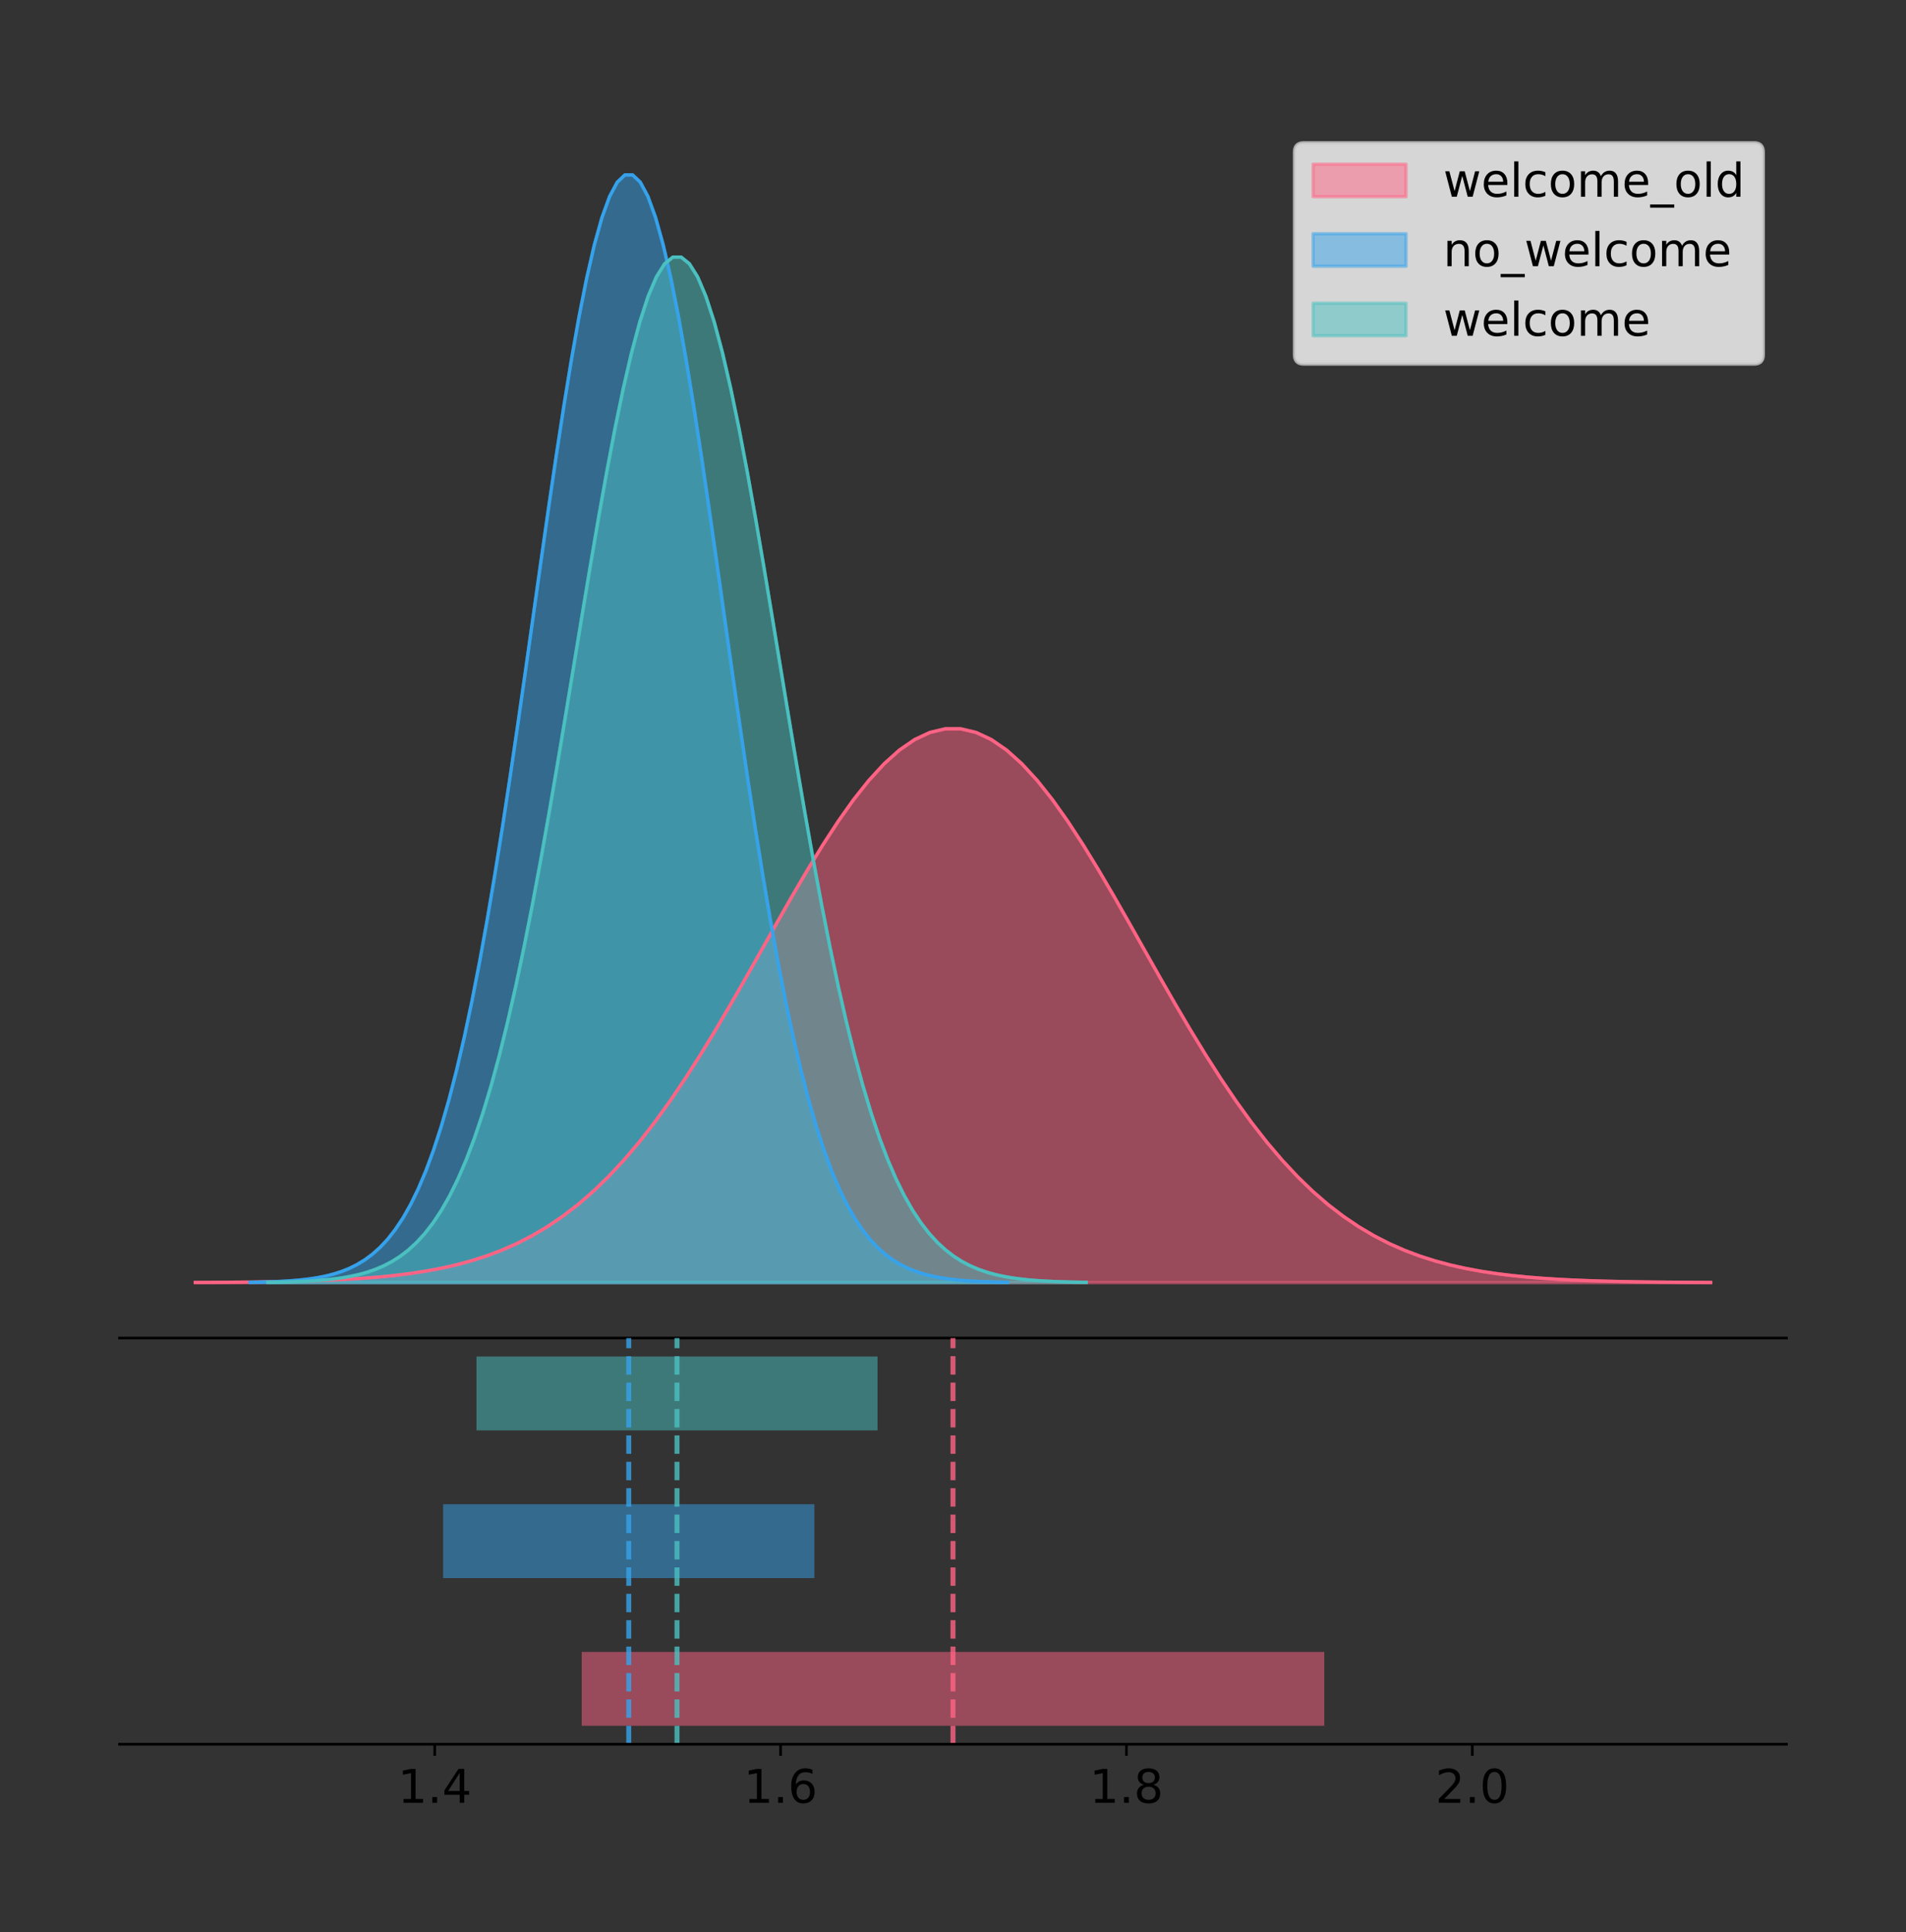 <?xml version="1.0" encoding="utf-8" standalone="no"?>
<!DOCTYPE svg PUBLIC "-//W3C//DTD SVG 1.1//EN"
  "http://www.w3.org/Graphics/SVG/1.1/DTD/svg11.dtd">
<!-- Created with matplotlib (https://matplotlib.org/) -->
<svg height="581.789pt" version="1.1" viewBox="0 0 574.2 581.789" width="574.2pt" xmlns="http://www.w3.org/2000/svg" xmlns:xlink="http://www.w3.org/1999/xlink">
 <rect x="0" y="0" width="574.2" height="581.789" fill="#333333" stroke="none"/>
 <defs>
  <style type="text/css">
*{stroke-linecap:butt;stroke-linejoin:round;}
  </style>
 </defs>
 <g id="figure_1">
  <g id="patch_1">
   <path d="M 0 581.789 
L 574.2 581.789 
L 574.2 0 
L 0 0 
z
" style="fill:none;"/>
  </g>
  <g id="axes_1">
   <g id="patch_2">
    <path d="M 36 402.93 
L 538.2 402.93 
L 538.2 36 
L 36 36 
z
" style="fill:none;"/>
   </g>
   <g id="PolyCollection_1">
    <defs>
     <path d="M 58.827 -195.538 
L 58.827 -195.594 
L 63.439 -195.615 
L 68.05 -195.644 
L 72.662 -195.681 
L 77.274 -195.732 
L 81.885 -195.798 
L 86.497 -195.884 
L 91.108 -195.996 
L 95.72 -196.141 
L 100.331 -196.326 
L 104.943 -196.562 
L 109.555 -196.859 
L 114.166 -197.23 
L 118.778 -197.693 
L 123.389 -198.264 
L 128.001 -198.964 
L 132.612 -199.816 
L 137.224 -200.844 
L 141.836 -202.078 
L 146.447 -203.545 
L 151.059 -205.277 
L 155.67 -207.308 
L 160.282 -209.669 
L 164.893 -212.394 
L 169.505 -215.513 
L 174.117 -219.055 
L 178.728 -223.045 
L 183.34 -227.503 
L 187.951 -232.441 
L 192.563 -237.865 
L 197.174 -243.77 
L 201.786 -250.141 
L 206.398 -256.952 
L 211.009 -264.162 
L 215.621 -271.72 
L 220.232 -279.559 
L 224.844 -287.602 
L 229.455 -295.759 
L 234.067 -303.928 
L 238.679 -312 
L 243.29 -319.859 
L 247.902 -327.384 
L 252.513 -334.455 
L 257.125 -340.952 
L 261.736 -346.762 
L 266.348 -351.781 
L 270.96 -355.916 
L 275.571 -359.089 
L 280.183 -361.239 
L 284.794 -362.324 
L 289.406 -362.324 
L 294.017 -361.239 
L 298.629 -359.089 
L 303.24 -355.916 
L 307.852 -351.781 
L 312.464 -346.762 
L 317.075 -340.952 
L 321.687 -334.455 
L 326.298 -327.384 
L 330.91 -319.859 
L 335.521 -312 
L 340.133 -303.928 
L 344.745 -295.759 
L 349.356 -287.602 
L 353.968 -279.559 
L 358.579 -271.72 
L 363.191 -264.162 
L 367.802 -256.952 
L 372.414 -250.141 
L 377.026 -243.77 
L 381.637 -237.865 
L 386.249 -232.441 
L 390.86 -227.503 
L 395.472 -223.045 
L 400.083 -219.055 
L 404.695 -215.513 
L 409.307 -212.394 
L 413.918 -209.669 
L 418.53 -207.308 
L 423.141 -205.277 
L 427.753 -203.545 
L 432.364 -202.078 
L 436.976 -200.844 
L 441.588 -199.816 
L 446.199 -198.964 
L 450.811 -198.264 
L 455.422 -197.693 
L 460.034 -197.23 
L 464.645 -196.859 
L 469.257 -196.562 
L 473.869 -196.326 
L 478.48 -196.141 
L 483.092 -195.996 
L 487.703 -195.884 
L 492.315 -195.798 
L 496.926 -195.732 
L 501.538 -195.681 
L 506.15 -195.644 
L 510.761 -195.615 
L 515.373 -195.594 
L 515.373 -195.538 
L 515.373 -195.538 
L 510.761 -195.538 
L 506.15 -195.538 
L 501.538 -195.538 
L 496.926 -195.538 
L 492.315 -195.538 
L 487.703 -195.538 
L 483.092 -195.538 
L 478.48 -195.538 
L 473.869 -195.538 
L 469.257 -195.538 
L 464.645 -195.538 
L 460.034 -195.538 
L 455.422 -195.538 
L 450.811 -195.538 
L 446.199 -195.538 
L 441.588 -195.538 
L 436.976 -195.538 
L 432.364 -195.538 
L 427.753 -195.538 
L 423.141 -195.538 
L 418.53 -195.538 
L 413.918 -195.538 
L 409.307 -195.538 
L 404.695 -195.538 
L 400.083 -195.538 
L 395.472 -195.538 
L 390.86 -195.538 
L 386.249 -195.538 
L 381.637 -195.538 
L 377.026 -195.538 
L 372.414 -195.538 
L 367.802 -195.538 
L 363.191 -195.538 
L 358.579 -195.538 
L 353.968 -195.538 
L 349.356 -195.538 
L 344.745 -195.538 
L 340.133 -195.538 
L 335.521 -195.538 
L 330.91 -195.538 
L 326.298 -195.538 
L 321.687 -195.538 
L 317.075 -195.538 
L 312.464 -195.538 
L 307.852 -195.538 
L 303.24 -195.538 
L 298.629 -195.538 
L 294.017 -195.538 
L 289.406 -195.538 
L 284.794 -195.538 
L 280.183 -195.538 
L 275.571 -195.538 
L 270.96 -195.538 
L 266.348 -195.538 
L 261.736 -195.538 
L 257.125 -195.538 
L 252.513 -195.538 
L 247.902 -195.538 
L 243.29 -195.538 
L 238.679 -195.538 
L 234.067 -195.538 
L 229.455 -195.538 
L 224.844 -195.538 
L 220.232 -195.538 
L 215.621 -195.538 
L 211.009 -195.538 
L 206.398 -195.538 
L 201.786 -195.538 
L 197.174 -195.538 
L 192.563 -195.538 
L 187.951 -195.538 
L 183.34 -195.538 
L 178.728 -195.538 
L 174.117 -195.538 
L 169.505 -195.538 
L 164.893 -195.538 
L 160.282 -195.538 
L 155.67 -195.538 
L 151.059 -195.538 
L 146.447 -195.538 
L 141.836 -195.538 
L 137.224 -195.538 
L 132.612 -195.538 
L 128.001 -195.538 
L 123.389 -195.538 
L 118.778 -195.538 
L 114.166 -195.538 
L 109.555 -195.538 
L 104.943 -195.538 
L 100.331 -195.538 
L 95.72 -195.538 
L 91.108 -195.538 
L 86.497 -195.538 
L 81.885 -195.538 
L 77.274 -195.538 
L 72.662 -195.538 
L 68.05 -195.538 
L 63.439 -195.538 
L 58.827 -195.538 
z
" id="mf3c4862d84" style="stroke:#ff6384;stroke-opacity:0.5;"/>
    </defs>
    <g clip-path="url(#pbfee60a702)">
     <use style="fill:#ff6384;fill-opacity:0.5;stroke:#ff6384;stroke-opacity:0.5;" x="0" xlink:href="#mf3c4862d84" y="581.789"/>
    </g>
   </g>
   <g id="PolyCollection_2">
    <defs>
     <path d="M 75.284 -195.538 
L 75.284 -195.65 
L 77.59 -195.692 
L 79.895 -195.749 
L 82.201 -195.825 
L 84.507 -195.925 
L 86.813 -196.058 
L 89.119 -196.23 
L 91.424 -196.455 
L 93.73 -196.744 
L 96.036 -197.115 
L 98.342 -197.585 
L 100.647 -198.179 
L 102.953 -198.923 
L 105.259 -199.848 
L 107.565 -200.99 
L 109.871 -202.39 
L 112.176 -204.093 
L 114.482 -206.151 
L 116.788 -208.617 
L 119.094 -211.552 
L 121.4 -215.017 
L 123.705 -219.078 
L 126.011 -223.801 
L 128.317 -229.25 
L 130.623 -235.488 
L 132.928 -242.572 
L 135.234 -250.552 
L 137.54 -259.468 
L 139.846 -269.344 
L 142.152 -280.192 
L 144.457 -292.002 
L 146.763 -304.744 
L 149.069 -318.365 
L 151.375 -332.786 
L 153.681 -347.901 
L 155.986 -363.58 
L 158.292 -379.667 
L 160.598 -395.98 
L 162.904 -412.318 
L 165.209 -428.462 
L 167.515 -444.18 
L 169.821 -459.23 
L 172.127 -473.372 
L 174.433 -486.366 
L 176.738 -497.987 
L 179.044 -508.025 
L 181.35 -516.294 
L 183.656 -522.64 
L 185.962 -526.94 
L 188.267 -529.111 
L 190.573 -529.111 
L 192.879 -526.94 
L 195.185 -522.64 
L 197.49 -516.294 
L 199.796 -508.025 
L 202.102 -497.987 
L 204.408 -486.366 
L 206.714 -473.372 
L 209.019 -459.23 
L 211.325 -444.18 
L 213.631 -428.462 
L 215.937 -412.318 
L 218.243 -395.98 
L 220.548 -379.667 
L 222.854 -363.58 
L 225.16 -347.901 
L 227.466 -332.786 
L 229.771 -318.365 
L 232.077 -304.744 
L 234.383 -292.002 
L 236.689 -280.192 
L 238.995 -269.344 
L 241.3 -259.468 
L 243.606 -250.552 
L 245.912 -242.572 
L 248.218 -235.488 
L 250.524 -229.25 
L 252.829 -223.801 
L 255.135 -219.078 
L 257.441 -215.017 
L 259.747 -211.552 
L 262.052 -208.617 
L 264.358 -206.151 
L 266.664 -204.093 
L 268.97 -202.39 
L 271.276 -200.99 
L 273.581 -199.848 
L 275.887 -198.923 
L 278.193 -198.179 
L 280.499 -197.585 
L 282.805 -197.115 
L 285.11 -196.744 
L 287.416 -196.455 
L 289.722 -196.23 
L 292.028 -196.058 
L 294.333 -195.925 
L 296.639 -195.825 
L 298.945 -195.749 
L 301.251 -195.692 
L 303.557 -195.65 
L 303.557 -195.538 
L 303.557 -195.538 
L 301.251 -195.538 
L 298.945 -195.538 
L 296.639 -195.538 
L 294.333 -195.538 
L 292.028 -195.538 
L 289.722 -195.538 
L 287.416 -195.538 
L 285.11 -195.538 
L 282.805 -195.538 
L 280.499 -195.538 
L 278.193 -195.538 
L 275.887 -195.538 
L 273.581 -195.538 
L 271.276 -195.538 
L 268.97 -195.538 
L 266.664 -195.538 
L 264.358 -195.538 
L 262.052 -195.538 
L 259.747 -195.538 
L 257.441 -195.538 
L 255.135 -195.538 
L 252.829 -195.538 
L 250.524 -195.538 
L 248.218 -195.538 
L 245.912 -195.538 
L 243.606 -195.538 
L 241.3 -195.538 
L 238.995 -195.538 
L 236.689 -195.538 
L 234.383 -195.538 
L 232.077 -195.538 
L 229.771 -195.538 
L 227.466 -195.538 
L 225.16 -195.538 
L 222.854 -195.538 
L 220.548 -195.538 
L 218.243 -195.538 
L 215.937 -195.538 
L 213.631 -195.538 
L 211.325 -195.538 
L 209.019 -195.538 
L 206.714 -195.538 
L 204.408 -195.538 
L 202.102 -195.538 
L 199.796 -195.538 
L 197.49 -195.538 
L 195.185 -195.538 
L 192.879 -195.538 
L 190.573 -195.538 
L 188.267 -195.538 
L 185.962 -195.538 
L 183.656 -195.538 
L 181.35 -195.538 
L 179.044 -195.538 
L 176.738 -195.538 
L 174.433 -195.538 
L 172.127 -195.538 
L 169.821 -195.538 
L 167.515 -195.538 
L 165.209 -195.538 
L 162.904 -195.538 
L 160.598 -195.538 
L 158.292 -195.538 
L 155.986 -195.538 
L 153.681 -195.538 
L 151.375 -195.538 
L 149.069 -195.538 
L 146.763 -195.538 
L 144.457 -195.538 
L 142.152 -195.538 
L 139.846 -195.538 
L 137.54 -195.538 
L 135.234 -195.538 
L 132.928 -195.538 
L 130.623 -195.538 
L 128.317 -195.538 
L 126.011 -195.538 
L 123.705 -195.538 
L 121.4 -195.538 
L 119.094 -195.538 
L 116.788 -195.538 
L 114.482 -195.538 
L 112.176 -195.538 
L 109.871 -195.538 
L 107.565 -195.538 
L 105.259 -195.538 
L 102.953 -195.538 
L 100.647 -195.538 
L 98.342 -195.538 
L 96.036 -195.538 
L 93.73 -195.538 
L 91.424 -195.538 
L 89.119 -195.538 
L 86.813 -195.538 
L 84.507 -195.538 
L 82.201 -195.538 
L 79.895 -195.538 
L 77.59 -195.538 
L 75.284 -195.538 
z
" id="m6e516b2caa" style="stroke:#36a2eb;stroke-opacity:0.5;"/>
    </defs>
    <g clip-path="url(#pbfee60a702)">
     <use style="fill:#36a2eb;fill-opacity:0.5;stroke:#36a2eb;stroke-opacity:0.5;" x="0" xlink:href="#m6e516b2caa" y="581.789"/>
    </g>
   </g>
   <g id="PolyCollection_3">
    <defs>
     <path d="M 80.674 -195.538 
L 80.674 -195.642 
L 83.164 -195.681 
L 85.655 -195.733 
L 88.145 -195.804 
L 90.636 -195.897 
L 93.126 -196.019 
L 95.617 -196.179 
L 98.107 -196.387 
L 100.598 -196.655 
L 103.088 -196.998 
L 105.579 -197.433 
L 108.069 -197.983 
L 110.56 -198.672 
L 113.051 -199.528 
L 115.541 -200.586 
L 118.032 -201.882 
L 120.522 -203.459 
L 123.013 -205.363 
L 125.503 -207.647 
L 127.994 -210.364 
L 130.484 -213.572 
L 132.975 -217.332 
L 135.465 -221.704 
L 137.956 -226.749 
L 140.446 -232.525 
L 142.937 -239.083 
L 145.427 -246.471 
L 147.918 -254.725 
L 150.409 -263.869 
L 152.899 -273.912 
L 155.39 -284.846 
L 157.88 -296.644 
L 160.371 -309.254 
L 162.861 -322.605 
L 165.352 -336.599 
L 167.842 -351.115 
L 170.333 -366.008 
L 172.823 -381.111 
L 175.314 -396.238 
L 177.804 -411.184 
L 180.295 -425.736 
L 182.785 -439.67 
L 185.276 -452.762 
L 187.767 -464.792 
L 190.257 -475.551 
L 192.748 -484.844 
L 195.238 -492.501 
L 197.729 -498.375 
L 200.219 -502.356 
L 202.71 -504.366 
L 205.2 -504.366 
L 207.691 -502.356 
L 210.181 -498.375 
L 212.672 -492.501 
L 215.162 -484.844 
L 217.653 -475.551 
L 220.143 -464.792 
L 222.634 -452.762 
L 225.124 -439.67 
L 227.615 -425.736 
L 230.106 -411.184 
L 232.596 -396.238 
L 235.087 -381.111 
L 237.577 -366.008 
L 240.068 -351.115 
L 242.558 -336.599 
L 245.049 -322.605 
L 247.539 -309.254 
L 250.03 -296.644 
L 252.52 -284.846 
L 255.011 -273.912 
L 257.501 -263.869 
L 259.992 -254.725 
L 262.482 -246.471 
L 264.973 -239.083 
L 267.464 -232.525 
L 269.954 -226.749 
L 272.445 -221.704 
L 274.935 -217.332 
L 277.426 -213.572 
L 279.916 -210.364 
L 282.407 -207.647 
L 284.897 -205.363 
L 287.388 -203.459 
L 289.878 -201.882 
L 292.369 -200.586 
L 294.859 -199.528 
L 297.35 -198.672 
L 299.84 -197.983 
L 302.331 -197.433 
L 304.822 -196.998 
L 307.312 -196.655 
L 309.803 -196.387 
L 312.293 -196.179 
L 314.784 -196.019 
L 317.274 -195.897 
L 319.765 -195.804 
L 322.255 -195.733 
L 324.746 -195.681 
L 327.236 -195.642 
L 327.236 -195.538 
L 327.236 -195.538 
L 324.746 -195.538 
L 322.255 -195.538 
L 319.765 -195.538 
L 317.274 -195.538 
L 314.784 -195.538 
L 312.293 -195.538 
L 309.803 -195.538 
L 307.312 -195.538 
L 304.822 -195.538 
L 302.331 -195.538 
L 299.84 -195.538 
L 297.35 -195.538 
L 294.859 -195.538 
L 292.369 -195.538 
L 289.878 -195.538 
L 287.388 -195.538 
L 284.897 -195.538 
L 282.407 -195.538 
L 279.916 -195.538 
L 277.426 -195.538 
L 274.935 -195.538 
L 272.445 -195.538 
L 269.954 -195.538 
L 267.464 -195.538 
L 264.973 -195.538 
L 262.482 -195.538 
L 259.992 -195.538 
L 257.501 -195.538 
L 255.011 -195.538 
L 252.52 -195.538 
L 250.03 -195.538 
L 247.539 -195.538 
L 245.049 -195.538 
L 242.558 -195.538 
L 240.068 -195.538 
L 237.577 -195.538 
L 235.087 -195.538 
L 232.596 -195.538 
L 230.106 -195.538 
L 227.615 -195.538 
L 225.124 -195.538 
L 222.634 -195.538 
L 220.143 -195.538 
L 217.653 -195.538 
L 215.162 -195.538 
L 212.672 -195.538 
L 210.181 -195.538 
L 207.691 -195.538 
L 205.2 -195.538 
L 202.71 -195.538 
L 200.219 -195.538 
L 197.729 -195.538 
L 195.238 -195.538 
L 192.748 -195.538 
L 190.257 -195.538 
L 187.767 -195.538 
L 185.276 -195.538 
L 182.785 -195.538 
L 180.295 -195.538 
L 177.804 -195.538 
L 175.314 -195.538 
L 172.823 -195.538 
L 170.333 -195.538 
L 167.842 -195.538 
L 165.352 -195.538 
L 162.861 -195.538 
L 160.371 -195.538 
L 157.88 -195.538 
L 155.39 -195.538 
L 152.899 -195.538 
L 150.409 -195.538 
L 147.918 -195.538 
L 145.427 -195.538 
L 142.937 -195.538 
L 140.446 -195.538 
L 137.956 -195.538 
L 135.465 -195.538 
L 132.975 -195.538 
L 130.484 -195.538 
L 127.994 -195.538 
L 125.503 -195.538 
L 123.013 -195.538 
L 120.522 -195.538 
L 118.032 -195.538 
L 115.541 -195.538 
L 113.051 -195.538 
L 110.56 -195.538 
L 108.069 -195.538 
L 105.579 -195.538 
L 103.088 -195.538 
L 100.598 -195.538 
L 98.107 -195.538 
L 95.617 -195.538 
L 93.126 -195.538 
L 90.636 -195.538 
L 88.145 -195.538 
L 85.655 -195.538 
L 83.164 -195.538 
L 80.674 -195.538 
z
" id="mcbe0c58e7e" style="stroke:#4bc0c0;stroke-opacity:0.5;"/>
    </defs>
    <g clip-path="url(#pbfee60a702)">
     <use style="fill:#4bc0c0;fill-opacity:0.5;stroke:#4bc0c0;stroke-opacity:0.5;" x="0" xlink:href="#mcbe0c58e7e" y="581.789"/>
    </g>
   </g>
   <g id="line2d_1">
    <path clip-path="url(#pbfee60a702)" d="M 58.827 386.195 
L 63.439 386.174 
L 68.05 386.146 
L 72.662 386.108 
L 77.274 386.058 
L 81.885 385.992 
L 86.497 385.905 
L 91.108 385.793 
L 95.72 385.648 
L 100.331 385.463 
L 104.943 385.228 
L 109.555 384.931 
L 114.166 384.559 
L 118.778 384.096 
L 123.389 383.525 
L 128.001 382.825 
L 132.612 381.974 
L 137.224 380.945 
L 141.836 379.712 
L 146.447 378.245 
L 151.059 376.512 
L 155.67 374.481 
L 160.282 372.12 
L 164.893 369.395 
L 169.505 366.276 
L 174.117 362.734 
L 178.728 358.744 
L 183.34 354.286 
L 187.951 349.348 
L 192.563 343.924 
L 197.174 338.019 
L 201.786 331.648 
L 206.398 324.838 
L 211.009 317.627 
L 215.621 310.07 
L 220.232 302.23 
L 224.844 294.187 
L 229.455 286.03 
L 234.067 277.861 
L 238.679 269.789 
L 243.29 261.93 
L 247.902 254.405 
L 252.513 247.335 
L 257.125 240.837 
L 261.736 235.027 
L 266.348 230.008 
L 270.96 225.873 
L 275.571 222.701 
L 280.183 220.551 
L 284.794 219.465 
L 289.406 219.465 
L 294.017 220.551 
L 298.629 222.701 
L 303.24 225.873 
L 307.852 230.008 
L 312.464 235.027 
L 317.075 240.837 
L 321.687 247.335 
L 326.298 254.405 
L 330.91 261.93 
L 335.521 269.789 
L 340.133 277.861 
L 344.745 286.03 
L 349.356 294.187 
L 353.968 302.23 
L 358.579 310.07 
L 363.191 317.627 
L 367.802 324.838 
L 372.414 331.648 
L 377.026 338.019 
L 381.637 343.924 
L 386.249 349.348 
L 390.86 354.286 
L 395.472 358.744 
L 400.083 362.734 
L 404.695 366.276 
L 409.307 369.395 
L 413.918 372.12 
L 418.53 374.481 
L 423.141 376.512 
L 427.753 378.245 
L 432.364 379.712 
L 436.976 380.945 
L 441.588 381.974 
L 446.199 382.825 
L 450.811 383.525 
L 455.422 384.096 
L 460.034 384.559 
L 464.645 384.931 
L 469.257 385.228 
L 473.869 385.463 
L 478.48 385.648 
L 483.092 385.793 
L 487.703 385.905 
L 492.315 385.992 
L 496.926 386.058 
L 501.538 386.108 
L 506.15 386.146 
L 510.761 386.174 
L 515.373 386.195 
" style="fill:none;stroke:#ff6384;stroke-linecap:square;"/>
   </g>
   <g id="line2d_2">
    <path clip-path="url(#pbfee60a702)" d="M 75.284 386.139 
L 77.59 386.097 
L 79.895 386.04 
L 82.201 385.965 
L 84.507 385.864 
L 86.813 385.732 
L 89.119 385.559 
L 91.424 385.334 
L 93.73 385.045 
L 96.036 384.675 
L 98.342 384.204 
L 100.647 383.61 
L 102.953 382.867 
L 105.259 381.941 
L 107.565 380.799 
L 109.871 379.399 
L 112.176 377.696 
L 114.482 375.639 
L 116.788 373.172 
L 119.094 370.238 
L 121.4 366.772 
L 123.705 362.711 
L 126.011 357.989 
L 128.317 352.539 
L 130.623 346.301 
L 132.928 339.217 
L 135.234 331.237 
L 137.54 322.322 
L 139.846 312.445 
L 142.152 301.597 
L 144.457 289.787 
L 146.763 277.045 
L 149.069 263.424 
L 151.375 249.004 
L 153.681 233.888 
L 155.986 218.209 
L 158.292 202.123 
L 160.598 185.809 
L 162.904 169.471 
L 165.209 153.327 
L 167.515 137.61 
L 169.821 122.559 
L 172.127 108.418 
L 174.433 95.423 
L 176.738 83.803 
L 179.044 73.765 
L 181.35 65.495 
L 183.656 59.15 
L 185.962 54.85 
L 188.267 52.679 
L 190.573 52.679 
L 192.879 54.85 
L 195.185 59.15 
L 197.49 65.495 
L 199.796 73.765 
L 202.102 83.803 
L 204.408 95.423 
L 206.714 108.418 
L 209.019 122.559 
L 211.325 137.61 
L 213.631 153.327 
L 215.937 169.471 
L 218.243 185.809 
L 220.548 202.123 
L 222.854 218.209 
L 225.16 233.888 
L 227.466 249.004 
L 229.771 263.424 
L 232.077 277.045 
L 234.383 289.787 
L 236.689 301.597 
L 238.995 312.445 
L 241.3 322.322 
L 243.606 331.237 
L 245.912 339.217 
L 248.218 346.301 
L 250.524 352.539 
L 252.829 357.989 
L 255.135 362.711 
L 257.441 366.772 
L 259.747 370.238 
L 262.052 373.172 
L 264.358 375.639 
L 266.664 377.696 
L 268.97 379.399 
L 271.276 380.799 
L 273.581 381.941 
L 275.887 382.867 
L 278.193 383.61 
L 280.499 384.204 
L 282.805 384.675 
L 285.11 385.045 
L 287.416 385.334 
L 289.722 385.559 
L 292.028 385.732 
L 294.333 385.864 
L 296.639 385.965 
L 298.945 386.04 
L 301.251 386.097 
L 303.557 386.139 
" style="fill:none;stroke:#36a2eb;stroke-linecap:square;"/>
   </g>
   <g id="line2d_3">
    <path clip-path="url(#pbfee60a702)" d="M 80.674 386.148 
L 83.164 386.109 
L 85.655 386.056 
L 88.145 385.986 
L 90.636 385.893 
L 93.126 385.77 
L 95.617 385.61 
L 98.107 385.402 
L 100.598 385.135 
L 103.088 384.792 
L 105.579 384.356 
L 108.069 383.806 
L 110.56 383.118 
L 113.051 382.261 
L 115.541 381.204 
L 118.032 379.908 
L 120.522 378.331 
L 123.013 376.426 
L 125.503 374.143 
L 127.994 371.426 
L 130.484 368.217 
L 132.975 364.458 
L 135.465 360.085 
L 137.956 355.04 
L 140.446 349.265 
L 142.937 342.706 
L 145.427 335.318 
L 147.918 327.064 
L 150.409 317.92 
L 152.899 307.877 
L 155.39 296.943 
L 157.88 285.146 
L 160.371 272.535 
L 162.861 259.185 
L 165.352 245.19 
L 167.842 230.674 
L 170.333 215.781 
L 172.823 200.678 
L 175.314 185.552 
L 177.804 170.605 
L 180.295 156.054 
L 182.785 142.12 
L 185.276 129.027 
L 187.767 116.997 
L 190.257 106.238 
L 192.748 96.945 
L 195.238 89.289 
L 197.729 83.414 
L 200.219 79.433 
L 202.71 77.423 
L 205.2 77.423 
L 207.691 79.433 
L 210.181 83.414 
L 212.672 89.289 
L 215.162 96.945 
L 217.653 106.238 
L 220.143 116.997 
L 222.634 129.027 
L 225.124 142.12 
L 227.615 156.054 
L 230.106 170.605 
L 232.596 185.552 
L 235.087 200.678 
L 237.577 215.781 
L 240.068 230.674 
L 242.558 245.19 
L 245.049 259.185 
L 247.539 272.535 
L 250.03 285.146 
L 252.52 296.943 
L 255.011 307.877 
L 257.501 317.92 
L 259.992 327.064 
L 262.482 335.318 
L 264.973 342.706 
L 267.464 349.265 
L 269.954 355.04 
L 272.445 360.085 
L 274.935 364.458 
L 277.426 368.217 
L 279.916 371.426 
L 282.407 374.143 
L 284.897 376.426 
L 287.388 378.331 
L 289.878 379.908 
L 292.369 381.204 
L 294.859 382.261 
L 297.35 383.118 
L 299.84 383.806 
L 302.331 384.356 
L 304.822 384.792 
L 307.312 385.135 
L 309.803 385.402 
L 312.293 385.61 
L 314.784 385.77 
L 317.274 385.893 
L 319.765 385.986 
L 322.255 386.056 
L 324.746 386.109 
L 327.236 386.148 
" style="fill:none;stroke:#4bc0c0;stroke-linecap:square;"/>
   </g>
   <g id="patch_3">
    <path d="M 36 402.93 
L 538.2 402.93 
" style="fill:none;stroke:#000000;stroke-linecap:square;stroke-linejoin:miter;stroke-width:0.8;"/>
   </g>
   <g id="legend_1">
    <g id="patch_4">
     <path d="M 392.788 109.627 
L 528.4 109.627 
Q 531.2 109.627 531.2 106.827 
L 531.2 45.8 
Q 531.2 43 528.4 43 
L 392.788 43 
Q 389.988 43 389.988 45.8 
L 389.988 106.827 
Q 389.988 109.627 392.788 109.627 
z
" style="fill:#ffffff;opacity:0.8;stroke:#cccccc;stroke-linejoin:miter;"/>
    </g>
    <g id="patch_5">
     <path d="M 395.588 59.238 
L 423.588 59.238 
L 423.588 49.438 
L 395.588 49.438 
z
" style="fill:#ff6384;opacity:0.5;stroke:#ff6384;stroke-linejoin:miter;"/>
    </g>
    <g id="text_1">
     <!-- welcome_old -->
     <defs>
      <path d="M 4.203 54.688 
L 13.188 54.688 
L 24.422 12.016 
L 35.594 54.688 
L 46.188 54.688 
L 57.422 12.016 
L 68.609 54.688 
L 77.594 54.688 
L 63.281 0 
L 52.688 0 
L 40.922 44.828 
L 29.109 0 
L 18.5 0 
z
" id="DejaVuSans-119"/>
      <path d="M 56.203 29.594 
L 56.203 25.203 
L 14.891 25.203 
Q 15.484 15.922 20.484 11.062 
Q 25.484 6.203 34.422 6.203 
Q 39.594 6.203 44.453 7.469 
Q 49.312 8.734 54.109 11.281 
L 54.109 2.781 
Q 49.266 0.734 44.188 -0.344 
Q 39.109 -1.422 33.891 -1.422 
Q 20.797 -1.422 13.156 6.188 
Q 5.516 13.812 5.516 26.812 
Q 5.516 40.234 12.766 48.109 
Q 20.016 56 32.328 56 
Q 43.359 56 49.781 48.891 
Q 56.203 41.797 56.203 29.594 
z
M 47.219 32.234 
Q 47.125 39.594 43.094 43.984 
Q 39.062 48.391 32.422 48.391 
Q 24.906 48.391 20.391 44.141 
Q 15.875 39.891 15.188 32.172 
z
" id="DejaVuSans-101"/>
      <path d="M 9.422 75.984 
L 18.406 75.984 
L 18.406 0 
L 9.422 0 
z
" id="DejaVuSans-108"/>
      <path d="M 48.781 52.594 
L 48.781 44.188 
Q 44.969 46.297 41.141 47.344 
Q 37.312 48.391 33.406 48.391 
Q 24.656 48.391 19.812 42.844 
Q 14.984 37.312 14.984 27.297 
Q 14.984 17.281 19.812 11.734 
Q 24.656 6.203 33.406 6.203 
Q 37.312 6.203 41.141 7.25 
Q 44.969 8.297 48.781 10.406 
L 48.781 2.094 
Q 45.016 0.344 40.984 -0.531 
Q 36.969 -1.422 32.422 -1.422 
Q 20.062 -1.422 12.781 6.344 
Q 5.516 14.109 5.516 27.297 
Q 5.516 40.672 12.859 48.328 
Q 20.219 56 33.016 56 
Q 37.156 56 41.109 55.141 
Q 45.062 54.297 48.781 52.594 
z
" id="DejaVuSans-99"/>
      <path d="M 30.609 48.391 
Q 23.391 48.391 19.188 42.75 
Q 14.984 37.109 14.984 27.297 
Q 14.984 17.484 19.156 11.844 
Q 23.344 6.203 30.609 6.203 
Q 37.797 6.203 41.984 11.859 
Q 46.188 17.531 46.188 27.297 
Q 46.188 37.016 41.984 42.703 
Q 37.797 48.391 30.609 48.391 
z
M 30.609 56 
Q 42.328 56 49.016 48.375 
Q 55.719 40.766 55.719 27.297 
Q 55.719 13.875 49.016 6.219 
Q 42.328 -1.422 30.609 -1.422 
Q 18.844 -1.422 12.172 6.219 
Q 5.516 13.875 5.516 27.297 
Q 5.516 40.766 12.172 48.375 
Q 18.844 56 30.609 56 
z
" id="DejaVuSans-111"/>
      <path d="M 52 44.188 
Q 55.375 50.25 60.062 53.125 
Q 64.75 56 71.094 56 
Q 79.641 56 84.281 50.016 
Q 88.922 44.047 88.922 33.016 
L 88.922 0 
L 79.891 0 
L 79.891 32.719 
Q 79.891 40.578 77.094 44.375 
Q 74.312 48.188 68.609 48.188 
Q 61.625 48.188 57.562 43.547 
Q 53.516 38.922 53.516 30.906 
L 53.516 0 
L 44.484 0 
L 44.484 32.719 
Q 44.484 40.625 41.703 44.406 
Q 38.922 48.188 33.109 48.188 
Q 26.219 48.188 22.156 43.531 
Q 18.109 38.875 18.109 30.906 
L 18.109 0 
L 9.078 0 
L 9.078 54.688 
L 18.109 54.688 
L 18.109 46.188 
Q 21.188 51.219 25.484 53.609 
Q 29.781 56 35.688 56 
Q 41.656 56 45.828 52.969 
Q 50 49.953 52 44.188 
z
" id="DejaVuSans-109"/>
      <path d="M 50.984 -16.609 
L 50.984 -23.578 
L -0.984 -23.578 
L -0.984 -16.609 
z
" id="DejaVuSans-95"/>
      <path d="M 45.406 46.391 
L 45.406 75.984 
L 54.391 75.984 
L 54.391 0 
L 45.406 0 
L 45.406 8.203 
Q 42.578 3.328 38.25 0.953 
Q 33.938 -1.422 27.875 -1.422 
Q 17.969 -1.422 11.734 6.484 
Q 5.516 14.406 5.516 27.297 
Q 5.516 40.188 11.734 48.094 
Q 17.969 56 27.875 56 
Q 33.938 56 38.25 53.625 
Q 42.578 51.266 45.406 46.391 
z
M 14.797 27.297 
Q 14.797 17.391 18.875 11.75 
Q 22.953 6.109 30.078 6.109 
Q 37.203 6.109 41.297 11.75 
Q 45.406 17.391 45.406 27.297 
Q 45.406 37.203 41.297 42.844 
Q 37.203 48.484 30.078 48.484 
Q 22.953 48.484 18.875 42.844 
Q 14.797 37.203 14.797 27.297 
z
" id="DejaVuSans-100"/>
     </defs>
     <g transform="translate(434.788 59.238)scale(0.14 -0.14)">
      <use xlink:href="#DejaVuSans-119"/>
      <use x="81.787" xlink:href="#DejaVuSans-101"/>
      <use x="143.311" xlink:href="#DejaVuSans-108"/>
      <use x="171.094" xlink:href="#DejaVuSans-99"/>
      <use x="226.074" xlink:href="#DejaVuSans-111"/>
      <use x="287.256" xlink:href="#DejaVuSans-109"/>
      <use x="384.668" xlink:href="#DejaVuSans-101"/>
      <use x="446.191" xlink:href="#DejaVuSans-95"/>
      <use x="496.191" xlink:href="#DejaVuSans-111"/>
      <use x="557.373" xlink:href="#DejaVuSans-108"/>
      <use x="585.156" xlink:href="#DejaVuSans-100"/>
     </g>
    </g>
    <g id="patch_6">
     <path d="M 395.588 80.177 
L 423.588 80.177 
L 423.588 70.377 
L 395.588 70.377 
z
" style="fill:#36a2eb;opacity:0.5;stroke:#36a2eb;stroke-linejoin:miter;"/>
    </g>
    <g id="text_2">
     <!-- no_welcome -->
     <defs>
      <path d="M 54.891 33.016 
L 54.891 0 
L 45.906 0 
L 45.906 32.719 
Q 45.906 40.484 42.875 44.328 
Q 39.844 48.188 33.797 48.188 
Q 26.516 48.188 22.312 43.547 
Q 18.109 38.922 18.109 30.906 
L 18.109 0 
L 9.078 0 
L 9.078 54.688 
L 18.109 54.688 
L 18.109 46.188 
Q 21.344 51.125 25.703 53.562 
Q 30.078 56 35.797 56 
Q 45.219 56 50.047 50.172 
Q 54.891 44.344 54.891 33.016 
z
" id="DejaVuSans-110"/>
     </defs>
     <g transform="translate(434.788 80.177)scale(0.14 -0.14)">
      <use xlink:href="#DejaVuSans-110"/>
      <use x="63.379" xlink:href="#DejaVuSans-111"/>
      <use x="124.561" xlink:href="#DejaVuSans-95"/>
      <use x="174.561" xlink:href="#DejaVuSans-119"/>
      <use x="256.348" xlink:href="#DejaVuSans-101"/>
      <use x="317.871" xlink:href="#DejaVuSans-108"/>
      <use x="345.654" xlink:href="#DejaVuSans-99"/>
      <use x="400.635" xlink:href="#DejaVuSans-111"/>
      <use x="461.816" xlink:href="#DejaVuSans-109"/>
      <use x="559.229" xlink:href="#DejaVuSans-101"/>
     </g>
    </g>
    <g id="patch_7">
     <path d="M 395.588 101.115 
L 423.588 101.115 
L 423.588 91.315 
L 395.588 91.315 
z
" style="fill:#4bc0c0;opacity:0.5;stroke:#4bc0c0;stroke-linejoin:miter;"/>
    </g>
    <g id="text_3">
     <!-- welcome -->
     <g transform="translate(434.788 101.115)scale(0.14 -0.14)">
      <use xlink:href="#DejaVuSans-119"/>
      <use x="81.787" xlink:href="#DejaVuSans-101"/>
      <use x="143.311" xlink:href="#DejaVuSans-108"/>
      <use x="171.094" xlink:href="#DejaVuSans-99"/>
      <use x="226.074" xlink:href="#DejaVuSans-111"/>
      <use x="287.256" xlink:href="#DejaVuSans-109"/>
      <use x="384.668" xlink:href="#DejaVuSans-101"/>
     </g>
    </g>
   </g>
  </g>
  <g id="axes_2">
   <g id="patch_8">
    <path d="M 36 525.24 
L 538.2 525.24 
L 538.2 402.93 
L 36 402.93 
z
" style="fill:none;"/>
   </g>
   <g id="patch_9">
    <path clip-path="url(#p2d738c4db6)" d="M 175.246 519.68 
L 398.954 519.68 
L 398.954 497.442 
L 175.246 497.442 
z
" style="fill:#ff6384;opacity:0.5;"/>
   </g>
   <g id="patch_10">
    <path clip-path="url(#p2d738c4db6)" d="M 133.493 475.204 
L 245.347 475.204 
L 245.347 452.966 
L 133.493 452.966 
z
" style="fill:#36a2eb;opacity:0.5;"/>
   </g>
   <g id="patch_11">
    <path clip-path="url(#p2d738c4db6)" d="M 143.547 430.728 
L 264.363 430.728 
L 264.363 408.49 
L 143.547 408.49 
z
" style="fill:#4bc0c0;opacity:0.5;"/>
   </g>
   <g id="matplotlib.axis_1">
    <g id="xtick_1">
     <g id="line2d_4">
      <defs>
       <path d="M 0 0 
L 0 3.5 
" id="m19d126116d" style="stroke:#000000;stroke-width:0.8;"/>
      </defs>
      <g>
       <use style="stroke:#000000;stroke-width:0.8;" x="130.969" xlink:href="#m19d126116d" y="525.24"/>
      </g>
     </g>
     <g id="text_4">
      <!-- 1.4 -->
      <defs>
       <path d="M 12.406 8.297 
L 28.516 8.297 
L 28.516 63.922 
L 10.984 60.406 
L 10.984 69.391 
L 28.422 72.906 
L 38.281 72.906 
L 38.281 8.297 
L 54.391 8.297 
L 54.391 0 
L 12.406 0 
z
" id="DejaVuSans-49"/>
       <path d="M 10.688 12.406 
L 21 12.406 
L 21 0 
L 10.688 0 
z
" id="DejaVuSans-46"/>
       <path d="M 37.797 64.312 
L 12.891 25.391 
L 37.797 25.391 
z
M 35.203 72.906 
L 47.609 72.906 
L 47.609 25.391 
L 58.016 25.391 
L 58.016 17.188 
L 47.609 17.188 
L 47.609 0 
L 37.797 0 
L 37.797 17.188 
L 4.891 17.188 
L 4.891 26.703 
z
" id="DejaVuSans-52"/>
      </defs>
      <g transform="translate(119.836 542.878)scale(0.14 -0.14)">
       <use xlink:href="#DejaVuSans-49"/>
       <use x="63.623" xlink:href="#DejaVuSans-46"/>
       <use x="95.41" xlink:href="#DejaVuSans-52"/>
      </g>
     </g>
    </g>
    <g id="xtick_2">
     <g id="line2d_5">
      <g>
       <use style="stroke:#000000;stroke-width:0.8;" x="235.16" xlink:href="#m19d126116d" y="525.24"/>
      </g>
     </g>
     <g id="text_5">
      <!-- 1.6 -->
      <defs>
       <path d="M 33.016 40.375 
Q 26.375 40.375 22.484 35.828 
Q 18.609 31.297 18.609 23.391 
Q 18.609 15.531 22.484 10.953 
Q 26.375 6.391 33.016 6.391 
Q 39.656 6.391 43.531 10.953 
Q 47.406 15.531 47.406 23.391 
Q 47.406 31.297 43.531 35.828 
Q 39.656 40.375 33.016 40.375 
z
M 52.594 71.297 
L 52.594 62.312 
Q 48.875 64.062 45.094 64.984 
Q 41.312 65.922 37.594 65.922 
Q 27.828 65.922 22.672 59.328 
Q 17.531 52.734 16.797 39.406 
Q 19.672 43.656 24.016 45.922 
Q 28.375 48.188 33.594 48.188 
Q 44.578 48.188 50.953 41.516 
Q 57.328 34.859 57.328 23.391 
Q 57.328 12.156 50.688 5.359 
Q 44.047 -1.422 33.016 -1.422 
Q 20.359 -1.422 13.672 8.266 
Q 6.984 17.969 6.984 36.375 
Q 6.984 53.656 15.188 63.938 
Q 23.391 74.219 37.203 74.219 
Q 40.922 74.219 44.703 73.484 
Q 48.484 72.75 52.594 71.297 
z
" id="DejaVuSans-54"/>
      </defs>
      <g transform="translate(224.028 542.878)scale(0.14 -0.14)">
       <use xlink:href="#DejaVuSans-49"/>
       <use x="63.623" xlink:href="#DejaVuSans-46"/>
       <use x="95.41" xlink:href="#DejaVuSans-54"/>
      </g>
     </g>
    </g>
    <g id="xtick_3">
     <g id="line2d_6">
      <g>
       <use style="stroke:#000000;stroke-width:0.8;" x="339.352" xlink:href="#m19d126116d" y="525.24"/>
      </g>
     </g>
     <g id="text_6">
      <!-- 1.8 -->
      <defs>
       <path d="M 31.781 34.625 
Q 24.75 34.625 20.719 30.859 
Q 16.703 27.094 16.703 20.516 
Q 16.703 13.922 20.719 10.156 
Q 24.75 6.391 31.781 6.391 
Q 38.812 6.391 42.859 10.172 
Q 46.922 13.969 46.922 20.516 
Q 46.922 27.094 42.891 30.859 
Q 38.875 34.625 31.781 34.625 
z
M 21.922 38.812 
Q 15.578 40.375 12.031 44.719 
Q 8.5 49.078 8.5 55.328 
Q 8.5 64.062 14.719 69.141 
Q 20.953 74.219 31.781 74.219 
Q 42.672 74.219 48.875 69.141 
Q 55.078 64.062 55.078 55.328 
Q 55.078 49.078 51.531 44.719 
Q 48 40.375 41.703 38.812 
Q 48.828 37.156 52.797 32.312 
Q 56.781 27.484 56.781 20.516 
Q 56.781 9.906 50.312 4.234 
Q 43.844 -1.422 31.781 -1.422 
Q 19.734 -1.422 13.25 4.234 
Q 6.781 9.906 6.781 20.516 
Q 6.781 27.484 10.781 32.312 
Q 14.797 37.156 21.922 38.812 
z
M 18.312 54.391 
Q 18.312 48.734 21.844 45.562 
Q 25.391 42.391 31.781 42.391 
Q 38.141 42.391 41.719 45.562 
Q 45.312 48.734 45.312 54.391 
Q 45.312 60.062 41.719 63.234 
Q 38.141 66.406 31.781 66.406 
Q 25.391 66.406 21.844 63.234 
Q 18.312 60.062 18.312 54.391 
z
" id="DejaVuSans-56"/>
      </defs>
      <g transform="translate(328.22 542.878)scale(0.14 -0.14)">
       <use xlink:href="#DejaVuSans-49"/>
       <use x="63.623" xlink:href="#DejaVuSans-46"/>
       <use x="95.41" xlink:href="#DejaVuSans-56"/>
      </g>
     </g>
    </g>
    <g id="xtick_4">
     <g id="line2d_7">
      <g>
       <use style="stroke:#000000;stroke-width:0.8;" x="443.544" xlink:href="#m19d126116d" y="525.24"/>
      </g>
     </g>
     <g id="text_7">
      <!-- 2.0 -->
      <defs>
       <path d="M 19.188 8.297 
L 53.609 8.297 
L 53.609 0 
L 7.328 0 
L 7.328 8.297 
Q 12.938 14.109 22.625 23.891 
Q 32.328 33.688 34.812 36.531 
Q 39.547 41.844 41.422 45.531 
Q 43.312 49.219 43.312 52.781 
Q 43.312 58.594 39.234 62.25 
Q 35.156 65.922 28.609 65.922 
Q 23.969 65.922 18.812 64.312 
Q 13.672 62.703 7.812 59.422 
L 7.812 69.391 
Q 13.766 71.781 18.938 73 
Q 24.125 74.219 28.422 74.219 
Q 39.75 74.219 46.484 68.547 
Q 53.219 62.891 53.219 53.422 
Q 53.219 48.922 51.531 44.891 
Q 49.859 40.875 45.406 35.406 
Q 44.188 33.984 37.641 27.219 
Q 31.109 20.453 19.188 8.297 
z
" id="DejaVuSans-50"/>
       <path d="M 31.781 66.406 
Q 24.172 66.406 20.328 58.906 
Q 16.5 51.422 16.5 36.375 
Q 16.5 21.391 20.328 13.891 
Q 24.172 6.391 31.781 6.391 
Q 39.453 6.391 43.281 13.891 
Q 47.125 21.391 47.125 36.375 
Q 47.125 51.422 43.281 58.906 
Q 39.453 66.406 31.781 66.406 
z
M 31.781 74.219 
Q 44.047 74.219 50.516 64.516 
Q 56.984 54.828 56.984 36.375 
Q 56.984 17.969 50.516 8.266 
Q 44.047 -1.422 31.781 -1.422 
Q 19.531 -1.422 13.062 8.266 
Q 6.594 17.969 6.594 36.375 
Q 6.594 54.828 13.062 64.516 
Q 19.531 74.219 31.781 74.219 
z
" id="DejaVuSans-48"/>
      </defs>
      <g transform="translate(432.412 542.878)scale(0.14 -0.14)">
       <use xlink:href="#DejaVuSans-50"/>
       <use x="63.623" xlink:href="#DejaVuSans-46"/>
       <use x="95.41" xlink:href="#DejaVuSans-48"/>
      </g>
     </g>
    </g>
   </g>
   <g id="line2d_8">
    <path clip-path="url(#p2d738c4db6)" d="M 287.1 525.24 
L 287.1 402.93 
" style="fill:none;stroke:#ff6384;stroke-dasharray:5.55,2.4;stroke-dashoffset:0;stroke-opacity:0.8;stroke-width:1.5;"/>
   </g>
   <g id="line2d_9">
    <path clip-path="url(#p2d738c4db6)" d="M 189.42 525.24 
L 189.42 402.93 
" style="fill:none;stroke:#36a2eb;stroke-dasharray:5.55,2.4;stroke-dashoffset:0;stroke-opacity:0.8;stroke-width:1.5;"/>
   </g>
   <g id="line2d_10">
    <path clip-path="url(#p2d738c4db6)" d="M 203.955 525.24 
L 203.955 402.93 
" style="fill:none;stroke:#4bc0c0;stroke-dasharray:5.55,2.4;stroke-dashoffset:0;stroke-opacity:0.8;stroke-width:1.5;"/>
   </g>
   <g id="patch_12">
    <path d="M 36 525.24 
L 538.2 525.24 
" style="fill:none;stroke:#000000;stroke-linecap:square;stroke-linejoin:miter;stroke-width:0.8;"/>
   </g>
  </g>
 </g>
 <defs>
  <clipPath id="pbfee60a702">
   <rect height="366.93" width="502.2" x="36" y="36"/>
  </clipPath>
  <clipPath id="p2d738c4db6">
   <rect height="122.31" width="502.2" x="36" y="402.93"/>
  </clipPath>
 </defs>
</svg>
